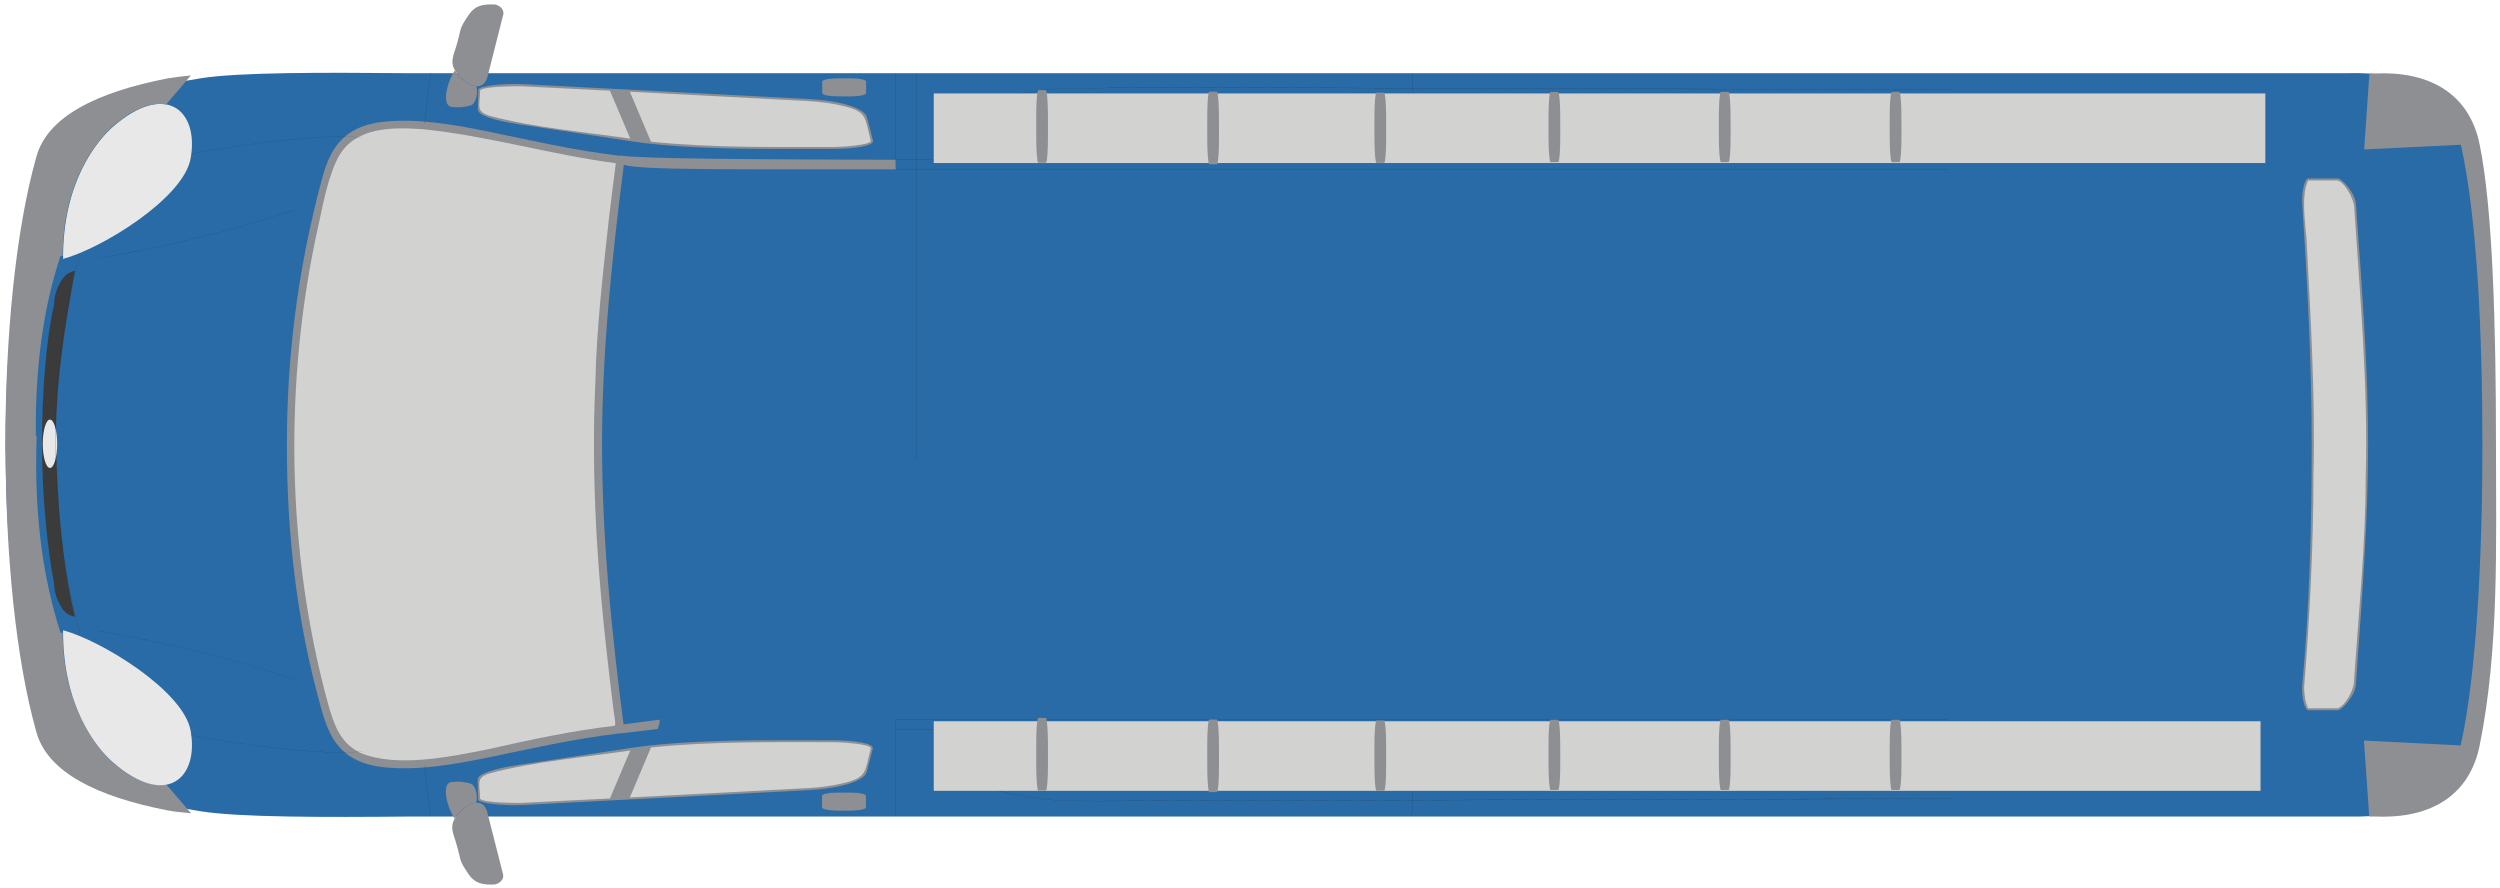<?xml version="1.0" encoding="UTF-8" standalone="no"?>
<svg width="197px" height="70px" viewBox="0 0 197 70" version="1.1" xmlns="http://www.w3.org/2000/svg" xmlns:xlink="http://www.w3.org/1999/xlink">
    <!-- Generator: Sketch 41.2 (35397) - http://www.bohemiancoding.com/sketch -->
    <title>bus</title>
    <desc>Created with Sketch.</desc>
    <defs></defs>
    <g id="Page-1" stroke="none" stroke-width="1" fill="none" fill-rule="evenodd">
        <g id="Artboard" transform="translate(-194, -73)">
            <g id="bus" transform="translate(194, 73)">
                <g id="dynamiccolor" transform="translate(98.255, 35.049) rotate(180) translate(-98.255, -35.049) translate(0.154, 5.434)" fill="#286BA6">
                    <path d="M1.659,5.956 C0.411,10.983 0.084,20.299 0.084,29.632 C0.084,38.932 0.411,48.249 1.639,53.259 C2.561,57.166 6.15,59.039 11.334,58.895 L164.089,58.895 C170.999,58.958 177.526,58.974 180.558,58.494 C187.277,57.405 191.981,55.469 193.017,52.267 C194.995,46.361 195.915,37.988 195.915,29.615 C195.915,21.244 195.013,12.856 193.036,6.948 C192,3.747 187.277,1.826 180.558,0.737 C177.526,0.257 170.999,0.257 164.089,0.321 L11.334,0.321 C6.15,0.194 2.581,2.051 1.659,5.956" id="path342"></path>
                </g>
                <g id="Group" transform="translate(98.591, 34.881) rotate(180) translate(-98.591, -34.881) translate(0.154, 0.049)">
                    <path d="M155.688,63.077 L133.341,61.912 C130.508,61.765 128.874,61.107 128.715,60.481 L128.234,58.633 C128.138,58.248 129.515,57.977 131.58,57.977 L135.903,57.977 C140.576,57.977 144.419,58.149 147.187,58.567 L156.073,59.91 C158.01,60.199 159.386,60.605 159.37,61.096 L159.338,62.648 C159.338,62.944 157.336,63.164 155.688,63.077" id="path344" fill="#8D8F93"></path>
                    <path d="M145.731,58.548 L147.395,62.486 L133.373,61.749 C132.382,61.701 131.373,61.557 130.395,61.317 C128.699,60.868 128.874,60.436 128.411,58.612 C128.411,58.259 130.908,58.132 131.212,58.132 C136.047,58.132 140.913,58.052 145.731,58.548" id="path346" fill="#D2D2D1"></path>
                    <path d="M148.965,62.565 L147.364,58.788 C151.046,59.332 154.856,59.636 158.425,60.58 C159.563,60.949 159.21,61.317 159.193,62.598 C158.873,62.918 156.424,62.918 156.008,62.918 L148.965,62.565" id="path348" fill="#D2D2D1"></path>
                    <path d="M159.402,62.918 C159.867,62.918 160.25,63.11 160.826,63.718 C161.755,64.694 161.292,65.239 160.987,66.375 C160.65,67.576 160.874,67.384 160.075,68.569 C159.578,69.273 159.049,69.369 158.169,69.369 C157.721,69.369 157.274,69 157.369,68.569 L158.601,63.718 C158.697,63.286 158.969,62.918 159.402,62.918" id="path350" fill="#8D8F93"></path>
                    <path d="M159.482,62.918 C159.93,62.934 160.394,63.222 160.843,63.718 C161.003,63.862 161.099,64.022 161.178,64.182 C161.819,63.238 162.267,61.333 161.402,61.285 C160.65,61.205 160.314,61.317 159.977,61.397 C159.547,61.477 159.338,62.325 159.482,62.918" id="path352" fill="#8D8F93"></path>
                    <path d="M130.012,62.117 L131.004,62.117 C131.675,62.117 132.237,62.233 132.237,62.371 L132.237,63.289 C132.237,63.427 131.693,63.542 131.004,63.542 L130.012,63.542 C129.323,63.542 128.779,63.431 128.779,63.289 L128.779,62.371 C128.779,62.228 129.323,62.117 130.012,62.117" id="path354" fill="#8D8F93"></path>
                    <path d="M126.427,56.371 L126.448,57.122 C136.911,57.155 146.537,57.186 148.141,57.459 L148.141,57.427 C156.005,58.387 161.519,60.612 166.671,60.132 C170.286,59.781 171.123,57.651 171.733,55.33 C173.585,48.35 174.422,41.547 174.422,34.663 C174.422,27.781 173.699,20.993 171.756,14.03 C171.123,11.725 170.309,9.596 166.671,9.243 C161.519,8.747 156.028,10.988 148.141,11.933 L148.141,11.917 L145.204,12.269 C145.113,12.493 145.045,12.734 145.045,13.005 L147.894,12.637 C148.864,20.145 149.587,27.428 149.587,34.697 C149.587,41.979 148.819,49.247 147.87,56.723 C146.514,56.307 139.645,56.371 126.427,56.371" id="path358" fill="#8D8F93"></path>
                    <path d="M149.126,17.487 C149.972,24.786 150.454,32.166 150.117,39.514 C150.021,43.852 149.509,48.303 149.029,52.624 C148.869,54.033 148.676,55.458 148.501,56.851 C153.623,57.523 158.65,59.028 163.789,59.54 C166.125,59.685 168.943,59.716 170.288,57.475 C171.151,55.955 171.569,53.649 171.937,51.952 C174.674,39.738 174.481,26.292 171.168,14.222 C170.72,12.621 170.224,11.18 168.655,10.396 C165.788,9.18 161.531,10.092 158.586,10.667 C155.336,11.405 151.895,12.141 148.564,12.526 C148.501,12.845 148.676,13.613 148.708,13.981 C148.853,15.118 148.997,16.335 149.126,17.487" id="path360" fill="#D2D2D1"></path>
                    <path d="M182.005,57.236 C181.332,61.029 183.99,63.318 188.12,59.733 C189.448,58.564 192.089,55.314 192.058,49.311 C189.016,50.127 182.549,54.097 182.005,57.236" id="path364" fill="#E9E8E8"></path>
                    <path d="M15.626,15.566 C15.626,14.541 15.386,13.742 15.138,13.742 L12.786,13.742 C12.512,13.742 11.396,14.894 11.378,15.855 C10.814,23.619 10.421,29.141 10.421,34.712 C10.421,40.218 10.801,45.79 11.375,53.553 C11.392,54.513 12.512,55.65 12.786,55.65 L15.138,55.65 C15.386,55.65 15.621,54.85 15.621,53.842 C15.212,47.454 14.868,41.131 14.868,34.697 C14.868,28.26 15.035,21.954 15.626,15.566" id="path368" fill="#8D8F93"></path>
                    <path d="M12.823,13.902 C12.199,14.11 11.622,15.262 11.543,15.871 C11.19,21.217 10.614,26.708 10.614,32.103 C10.406,39.226 11.062,46.446 11.527,53.537 C11.638,54.129 12.199,55.282 12.823,55.49 L15.144,55.49 C15.721,54.322 15.369,52.112 15.273,50.864 C14.952,44.733 14.567,38.442 14.728,32.295 C14.728,26.708 15.016,21.122 15.464,15.566 C15.448,15.005 15.4,14.414 15.144,13.902 L12.823,13.902" id="path370" fill="#D2D2D1"></path>
                    <path d="M1.625,11.004 C2.393,7.099 5.403,5.209 9.725,5.369 L10.333,5.369 L10.75,11.357 L3.129,10.972 C1.914,16.366 1.416,25.46 1.416,34.616 C1.416,43.612 1.848,52.689 3.113,58.307 L10.733,57.939 L10.317,63.926 L9.725,63.926 C5.403,64.087 2.393,62.197 1.625,58.291 C0.601,53.297 0.345,43.981 0.345,34.663 C0.345,26.9 0.088,18.56 1.625,11.004" id="path372" fill="#8D8F93"></path>
                    <path d="M191.242,49.583 L191.242,49.535 L191.353,49.535 L191.242,49.583 Z M191.225,19.808 L191.353,19.841 L191.225,19.841 L191.225,19.808 Z M183.926,7.899 C185.015,7.706 186.456,8.155 188.152,9.628 C189.432,10.813 192.058,13.981 192.089,19.841 L192.251,19.841 C193.595,23.971 194.25,28.677 194.171,34.008 L194.155,34.008 L194.171,34.103 C194.155,34.52 194.155,34.936 194.139,35.368 L194.203,35.368 C194.267,40.699 193.627,45.421 192.266,49.535 L192.089,49.535 C192.058,55.41 189.448,58.564 188.152,59.748 C186.456,61.221 185.015,61.685 183.941,61.477 L181.989,63.766 C182.693,63.703 183.302,63.621 183.798,63.542 C189.4,62.453 193.307,60.533 194.171,57.331 C195.836,51.409 196.605,43.052 196.605,34.663 L196.605,34.008 L196.588,34.008 C196.557,25.859 195.788,17.808 194.171,12.06 C193.307,8.86 189.4,6.938 183.798,5.849 C183.286,5.754 182.677,5.69 181.973,5.626 L183.926,7.899 L183.926,7.899 Z" id="path374" fill="#8D8F93"></path>
                    <path d="M155.705,6.284 L133.358,7.449 C130.523,7.594 128.89,8.253 128.731,8.88 L128.251,10.727 C128.155,11.112 129.531,11.383 131.597,11.383 L135.919,11.383 C140.592,11.383 144.434,11.211 147.204,10.793 L156.088,9.45 C158.025,9.161 159.402,8.755 159.386,8.264 L159.353,6.712 C159.353,6.415 157.353,6.196 155.705,6.284" id="path376" fill="#8D8F93"></path>
                    <path d="M145.731,10.813 L147.395,6.874 L133.373,7.61 C132.382,7.658 131.373,7.803 130.395,8.042 C128.699,8.491 128.874,8.923 128.411,10.748 C128.411,11.101 130.908,11.228 131.212,11.228 C136.047,11.228 140.913,11.308 145.731,10.813" id="path378" fill="#D2D2D1"></path>
                    <path d="M148.965,6.794 L147.364,10.572 C151.046,10.028 154.856,9.723 158.425,8.779 C159.563,8.412 159.21,8.042 159.193,6.762 C158.873,6.442 156.424,6.442 156.008,6.442 L148.965,6.794" id="path380" fill="#D2D2D1"></path>
                    <path d="M159.418,6.459 C159.882,6.459 160.267,6.266 160.843,5.657 C161.771,4.681 161.307,4.136 161.003,3 C160.666,1.8 160.891,1.991 160.091,0.808 C159.595,0.103 159.065,0.007 158.185,0.007 C157.736,0.007 157.289,0.375 157.384,0.808 L158.617,5.657 C158.713,6.091 158.986,6.459 159.418,6.459" id="path382" fill="#8D8F93"></path>
                    <path d="M159.498,6.459 C159.946,6.442 160.411,6.154 160.858,5.657 C161.019,5.513 161.115,5.353 161.195,5.194 C161.835,6.138 162.284,8.042 161.419,8.09 C160.666,8.171 160.33,8.059 159.994,7.979 C159.563,7.899 159.353,7.05 159.498,6.459" id="path384" fill="#8D8F93"></path>
                    <path d="M130.027,7.258 L131.02,7.258 C131.693,7.258 132.253,7.143 132.253,7.005 L132.253,6.086 C132.253,5.95 131.708,5.834 131.02,5.834 L130.027,5.834 C129.339,5.834 128.795,5.945 128.795,6.086 L128.795,7.005 C128.795,7.148 129.339,7.258 130.027,7.258" id="path386" fill="#8D8F93"></path>
                    <path d="M182.005,12.125 C181.332,8.331 183.99,6.042 188.12,9.628 C189.448,10.797 192.089,14.046 192.058,20.049 C189.016,19.233 182.549,15.262 182.005,12.125" id="path390" fill="#E9E8E8"></path>
                    <path d="M191.121,48.383 C191.671,48.223 191.946,48.03 192.235,47.518 C192.428,47.198 192.737,46.653 192.765,45.725 C193.383,43.036 193.72,38.89 193.72,34.728 C193.72,30.566 193.28,26.42 192.771,23.747 C192.744,22.834 192.434,22.289 192.241,21.954 C191.953,21.442 191.678,21.249 191.127,21.106 C192.173,25.588 192.496,30.069 192.606,34.536 C192.723,39.21 191.878,44.236 191.121,48.383" id="path404" fill="#3B3B3C"></path>
                    <path d="M193.658,34.744 C193.658,35.793 193.404,36.649 193.09,36.649 C192.777,36.649 192.523,35.793 192.523,34.744 C192.523,33.695 192.777,32.839 193.09,32.839 C193.404,32.839 193.658,33.695 193.658,34.744" id="path406" fill="#E9E8E8"></path>
                    <polyline id="path866" fill="#211D1D" points="43.762 57.952 119.366 58.201 119.366 58.192 43.762 57.942"></polyline>
                    <path d="M119.366,58.116 C120.575,58.116 121.511,58.161 122.145,58.264 C122.779,58.368 123.11,58.532 123.109,58.766 L123.115,58.766 C123.112,58.285 121.784,58.111 119.366,58.11 L119.366,58.116" id="path868" fill="#211D1D"></path>
                    <polygon id="path870" fill="#211D1D" points="123.109 60.285 123.118 60.285 123.118 58.766 123.109 58.766"></polygon>
                    <path d="M123.109,60.285 C123.109,60.62 122.823,61.052 121.719,61.275 L121.721,61.282 C122.826,61.059 123.115,60.625 123.115,60.285 L123.109,60.285" id="path872" fill="#211D1D"></path>
                    <polyline id="path874" fill="#211D1D" points="121.719 61.275 117.013 62.25 117.014 62.257 121.721 61.282"></polyline>
                    <path d="M117.013,62.25 C115.03,62.658 114.368,62.767 110.357,62.767 C110.221,62.767 110.082,62.767 109.938,62.766 L109.938,62.773 L110.357,62.773 C114.368,62.773 115.031,62.664 117.014,62.257 L117.013,62.25" id="path876" fill="#211D1D"></path>
                    <polyline id="path878" fill="#211D1D" points="109.938 62.829 43.346 62.637 43.346 62.646 109.938 62.839"></polyline>
                    <polyline id="path880" fill="#211D1D" points="85.491 57.091 85.753 63.943 85.763 63.943 85.5 57.091"></polyline>
                    <path d="M189.261,49.356 C183.709,50.317 178.581,51.565 173.909,53.15 L173.911,53.156 C178.583,51.571 183.71,50.323 189.263,49.363 L189.261,49.356" id="path882" fill="#211D1D"></path>
                    <path d="M182.047,57.568 C177.86,58.354 172.964,58.943 170.124,58.943 C169.434,58.943 168.865,58.908 168.457,58.833 L168.456,58.839 C168.864,58.914 169.434,58.949 170.124,58.949 C172.965,58.949 177.861,58.36 182.048,57.574 L182.047,57.568" id="path884" fill="#211D1D"></path>
                    <polygon id="path888" fill="#211D1D" points="126.454 63.926 126.463 63.926 126.463 56.371 126.454 56.371"></polygon>
                    <polygon id="path890" fill="#211D1D" points="124.838 63.926 124.848 63.926 124.848 33.496 124.838 33.496"></polygon>
                    <polygon id="path894" fill="#211D1D" points="43.49 57.129 126.427 57.129 126.427 57.119 43.49 57.119 43.49 57.129"></polygon>
                    <polygon id="path896" fill="#211D1D" points="43.49 56.361 126.427 56.361 126.427 56.352 43.49 56.352 43.49 56.361"></polygon>
                    <polyline id="path898" fill="#211D1D" points="163.573 59.94 163.081 64.038 163.088 64.039 163.581 59.94"></polyline>
                    <polyline id="path900" fill="#211D1D" points="43.762 11.501 119.366 11.253 119.366 11.244 43.762 11.492"></polyline>
                    <path d="M119.366,11.25 C121.784,11.249 123.112,11.074 123.115,10.595 L123.109,10.595 C123.11,10.828 122.779,10.992 122.145,11.095 C121.511,11.199 120.575,11.244 119.366,11.244 L119.366,11.25" id="path902" fill="#211D1D"></path>
                    <polygon id="path904" fill="#211D1D" points="123.109 10.595 123.118 10.595 123.118 9.074 123.109 9.074"></polygon>
                    <path d="M123.115,9.074 C123.115,8.735 122.826,8.302 121.721,8.078 L121.719,8.085 C122.823,8.308 123.109,8.739 123.109,9.074 L123.115,9.074" id="path906" fill="#211D1D"></path>
                    <polyline id="path908" fill="#211D1D" points="121.721 8.078 117.014 7.103 117.013 7.11 121.719 8.084"></polyline>
                    <path d="M117.014,7.103 C115.038,6.698 114.372,6.587 110.393,6.587 C110.246,6.587 110.095,6.587 109.938,6.588 L109.938,6.594 C110.095,6.594 110.246,6.594 110.393,6.594 C114.372,6.594 115.036,6.704 117.013,7.11 L117.014,7.103" id="path910" fill="#211D1D"></path>
                    <polyline id="path912" fill="#211D1D" points="109.938 6.588 43.346 6.779 43.346 6.788 109.938 6.597"></polyline>
                    <polyline id="path914" fill="#211D1D" points="85.517 12.253 85.778 5.417 85.769 5.417 85.507 12.253"></polyline>
                    <path d="M189.263,19.998 C183.71,19.037 178.583,17.789 173.911,16.204 L173.909,16.21 C178.581,17.794 183.709,19.043 189.261,20.004 L189.263,19.998" id="path916" fill="#211D1D"></path>
                    <path d="M182.048,11.786 C177.861,11 172.965,10.411 170.124,10.411 C169.433,10.411 168.864,10.446 168.456,10.521 L168.457,10.527 C168.865,10.452 169.434,10.418 170.124,10.418 C172.964,10.418 177.86,11.006 182.047,11.792 L182.048,11.786" id="path918" fill="#211D1D"></path>
                    <polygon id="path922" fill="#211D1D" points="126.471 13.005 126.481 13.005 126.481 5.45 126.471 5.45"></polygon>
                    <polygon id="path926" fill="#211D1D" points="43.49 12.243 126.427 12.243 126.427 12.234 43.49 12.234 43.49 12.243"></polygon>
                    <polygon id="path928" fill="#211D1D" points="43.49 13.012 126.427 13.012 126.427 13.002 43.49 13.002 43.49 13.012"></polygon>
                    <polyline id="path930" fill="#211D1D" points="163.597 9.435 163.104 5.338 163.097 5.338 163.589 9.436"></polyline>
                    <path d="M190.738,49.776 C191.872,45.37 192.671,40.621 192.671,35.008 C192.671,34.423 192.662,33.828 192.644,33.224 L192.638,33.224 C192.656,33.828 192.664,34.423 192.664,35.008 C192.664,40.62 191.866,45.368 190.731,49.774 L190.738,49.776" id="path952" fill="#211D1D"></path>
                    <path d="M190.716,19.714 C191.85,24.119 192.648,28.866 192.648,34.476 C192.648,35.063 192.639,35.658 192.621,36.264 L192.628,36.264 C192.646,35.658 192.654,35.063 192.654,34.476 C192.654,28.865 191.856,24.118 190.722,19.712 L190.716,19.714" id="path954" fill="#211D1D"></path>
                    <rect id="rect4902" fill="#D2D2D1" x="18.897" y="7.395" width="104.552" height="5.483"></rect>
                    <path d="M100.971,9.335 L100.973,10.979 C100.974,12.093 101.05,13.02 101.14,13.02 L101.737,13.016 C101.825,13.016 101.9,12.113 101.898,10.974 L101.897,9.329 C101.896,8.19 101.823,7.29 101.731,7.29 L101.134,7.294 C101.041,7.294 100.97,8.196 100.971,9.335" id="path386-4-4" fill="#8D8F93"></path>
                    <path d="M114.448,9.456 L114.45,11.101 C114.451,12.214 114.527,13.142 114.617,13.141 L115.214,13.137 C115.302,13.137 115.377,12.234 115.375,11.095 L115.374,9.45 C115.373,8.312 115.3,7.411 115.208,7.411 L114.611,7.415 C114.518,7.416 114.447,8.318 114.448,9.456" id="path386-4-4-6" fill="#8D8F93"></path>
                    <path d="M87.797,9.381 L87.799,10.971 C87.8,12.048 87.876,12.945 87.965,12.944 L88.563,12.94 C88.651,12.94 88.726,12.067 88.724,10.965 L88.723,9.375 C88.721,8.274 88.649,7.403 88.557,7.404 L87.96,7.407 C87.867,7.408 87.796,8.28 87.797,9.381" id="path386-4-4-4" fill="#8D8F93"></path>
                    <path d="M74.079,9.438 L74.081,11.028 C74.082,12.105 74.157,13.001 74.247,13.001 L74.845,12.997 C74.933,12.997 75.007,12.124 75.006,11.022 L75.005,9.432 C75.003,8.331 74.93,7.46 74.839,7.46 L74.242,7.464 C74.149,7.464 74.078,8.337 74.079,9.438" id="path386-4-4-4-0" fill="#8D8F93"></path>
                    <path d="M60.656,9.438 L60.657,11.028 C60.659,12.105 60.734,13.001 60.824,13.001 L61.421,12.997 C61.51,12.997 61.584,12.124 61.583,11.022 L61.581,9.432 C61.58,8.331 61.507,7.46 61.415,7.46 L60.818,7.464 C60.725,7.464 60.654,8.337 60.656,9.438" id="path386-4-4-4-2" fill="#8D8F93"></path>
                    <path d="M47.194,9.438 L47.196,11.028 C47.197,12.105 47.272,13.001 47.362,13.001 L47.96,12.997 C48.048,12.997 48.122,12.124 48.121,11.022 L48.12,9.432 C48.118,8.331 48.045,7.46 47.954,7.46 L47.357,7.464 C47.264,7.464 47.193,8.337 47.194,9.438" id="path386-4-4-4-2-9" fill="#8D8F93"></path>
                    <rect id="rect4902-7" fill="#D2D2D1" x="18.519" y="56.866" width="104.931" height="5.483"></rect>
                    <path d="M100.971,58.806 L100.973,60.451 C100.974,61.564 101.05,62.492 101.14,62.491 L101.737,62.487 C101.825,62.487 101.9,61.584 101.898,60.445 L101.897,58.8 C101.896,57.662 101.823,56.761 101.731,56.761 L101.134,56.765 C101.041,56.766 100.97,57.668 100.971,58.806" id="path386-4-4-43" fill="#8D8F93"></path>
                    <path d="M114.448,58.927 L114.45,60.572 C114.451,61.685 114.527,62.613 114.617,62.612 L115.214,62.608 C115.302,62.608 115.377,61.705 115.375,60.566 L115.374,58.922 C115.373,57.783 115.3,56.882 115.208,56.883 L114.611,56.886 C114.518,56.887 114.447,57.789 114.448,58.927" id="path386-4-4-6-7" fill="#8D8F93"></path>
                    <path d="M87.797,58.852 L87.799,60.442 C87.8,61.519 87.876,62.416 87.965,62.415 L88.563,62.412 C88.651,62.411 88.726,61.538 88.724,60.437 L88.723,58.846 C88.721,57.745 88.649,56.874 88.557,56.875 L87.96,56.879 C87.867,56.879 87.796,57.751 87.797,58.852" id="path386-4-4-4-5" fill="#8D8F93"></path>
                    <path d="M74.079,58.909 L74.081,60.499 C74.082,61.576 74.157,62.473 74.247,62.472 L74.845,62.468 C74.933,62.468 75.008,61.595 75.006,60.493 L75.005,58.903 C75.003,57.802 74.93,56.931 74.839,56.931 L74.242,56.935 C74.149,56.936 74.078,57.808 74.079,58.909" id="path386-4-4-4-0-6" fill="#8D8F93"></path>
                    <path d="M60.656,58.909 L60.657,60.499 C60.659,61.576 60.734,62.473 60.824,62.472 L61.421,62.468 C61.51,62.468 61.584,61.595 61.583,60.493 L61.581,58.903 C61.58,57.802 61.507,56.931 61.415,56.931 L60.818,56.935 C60.725,56.936 60.654,57.808 60.656,58.909" id="path386-4-4-4-2-8" fill="#8D8F93"></path>
                    <path d="M47.194,58.909 L47.196,60.499 C47.197,61.576 47.272,62.473 47.362,62.472 L47.96,62.468 C48.048,62.468 48.122,61.595 48.121,60.493 L48.12,58.903 C48.118,57.802 48.045,56.931 47.954,56.931 L47.357,56.935 C47.264,56.936 47.193,57.808 47.194,58.909" id="path386-4-4-4-2-9-1" fill="#8D8F93"></path>
                </g>
            </g>
        </g>
    </g>
</svg>